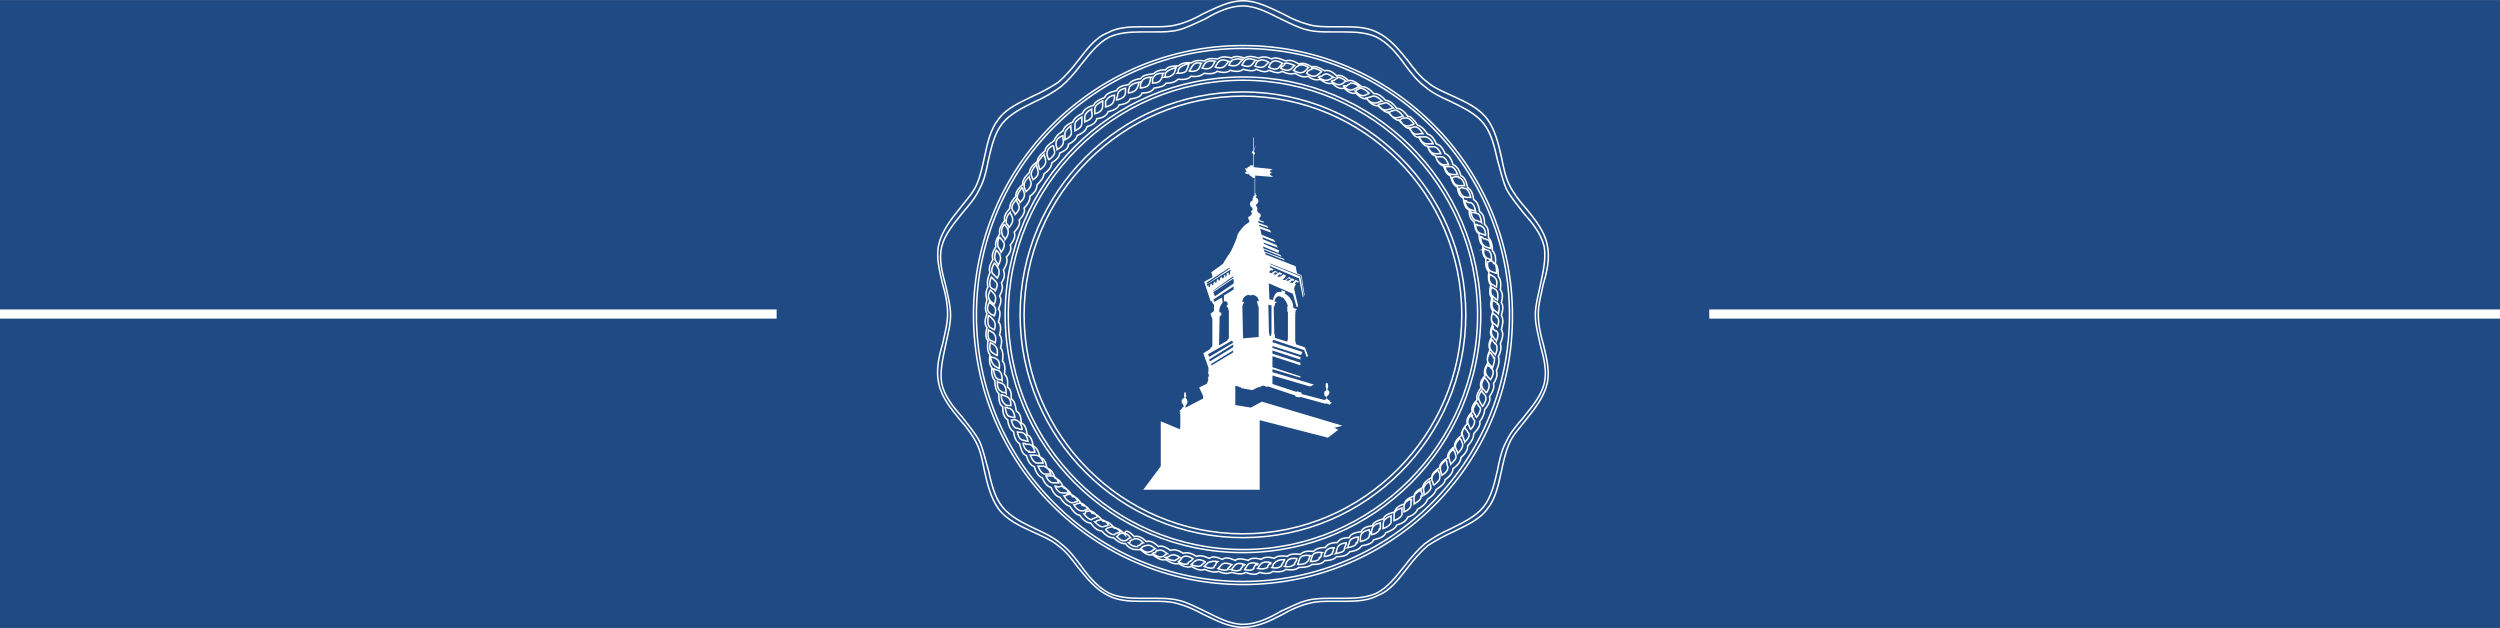 <?xml version="1.0" encoding="utf-8"?>
<!-- Generator: Adobe Illustrator 19.0.0, SVG Export Plug-In . SVG Version: 6.00 Build 0)  -->
<svg version="1.1" id="Layer_1" xmlns="http://www.w3.org/2000/svg" xmlns:xlink="http://www.w3.org/1999/xlink" x="0px" y="0px"
	 viewBox="-3400.5 -1655.1 16364.5 4111.2" style="enable-background:new -3400.5 -1655.1 16364.5 4111.2;" xml:space="preserve">
<rect x="-3400.5" y="-1655.1" width="16364.5" height="4111.2" fill="#808080" stroke="none"/>
<style type="text/css">
	.st0{fill:#1F4A83;}
	.st1{fill:none;stroke:#FFFFFF;stroke-width:60;stroke-miterlimit:10;}
	.st2{fill:none;stroke:#FFFFFF;stroke-width:10;stroke-miterlimit:10;}
	.st3{fill:#FFFFFF;}
</style>
<g>
	<g>
		<rect x="-3492.8" y="-1654.2" class="st0" width="16456.8" height="4109.1"/>
	</g>
	<g>
		<line class="st1" x1="7788" y1="400.5" x2="12964" y2="400.5"/>
		<line class="st1" x1="-3492.8" y1="400.5" x2="1683.2" y2="400.5"/>
	</g>
	<g>
		<g>
			<path class="st2" d="M4006.8,1936.5c-12.8-6.7-25.6-12.8-38.9-32.3c-19.5,0-45.1-6.7-78.4-38.9c-19.5,0-45.1-6.7-78.4-45.1
				c-19.5,0-45.1-12.8-72.3-51.7c-19.5,0-45.1-12.8-72.3-51.7c-19.5,0-38.9-19.5-64.5-57.9c-19.5-6.7-38.9-19.5-64.5-57.9
				c-19.5-6.7-38.9-19.5-57.9-64.5c-19.5-6.7-38.9-19.5-57.9-64.5c-19.5-6.7-38.9-25.6-51.7-72.3c-19.5-6.7-38.9-25.6-51.7-72.3
				c-19.5-6.7-32.3-25.6-45.1-78.4c-19.5-12.8-32.3-32.3-38.9-78.4c-19.5-12.8-32.3-32.3-38.9-78.4c-19.5-12.8-32.3-32.3-32.3-85.1
				c-19.5-12.8-25.6-32.3-25.6-85.1c-12.8-12.8-25.6-38.9-25.6-85.1c-12.8-12.8-25.6-38.9-19.5-85.1c-12.8-12.8-19.5-38.9-12.8-85.1
				c-12.8-12.8-19.5-38.9-12.8-91.8c-12.8-12.8-19.5-38.9-6.7-85.1c-12.8-19.5-19.5-38.9,0-91.8c-12.8-19.5-12.8-45.1,0-91.8
				c-6.7-19.5-12.8-45.1,6.7-85.1c-6.7-19.5-6.7-45.1,12.8-91.8c-6.7-19.5-6.7-45.1,19.5-85.1c-6.7-19.5-6.7-45.1,19.5-85.1
				c-6.7-19.5,0-45.1,25.6-85.1c-6.7-19.5,0-45.1,32.3-85.1c-6.7-19.5,0-45.1,32.3-78.4c0-19.5,6.7-45.1,38.9-78.4
				c0-19.5,6.7-45.1,45.1-78.4c0-19.5,6.7-45.1,45.1-78.4c0-19.5,12.8-45.1,51.7-72.3c0-19.5,12.8-38.9,51.7-72.3
				c0-19.5,19.5-38.9,57.9-64.5c6.7-19.5,19.5-38.9,57.9-64.5c6.7-19.5,19.5-38.9,64.5-57.9c6.7-19.5,25.6-38.9,64.5-57.9
				c6.7-19.5,25.6-38.9,72.3-51.7c6.7-19.5,25.6-32.3,72.3-51.7c6.7-19.5,25.6-32.3,78.4-45.1c6.7-19.5,32.3-32.3,78.4-38.9
				c12.8-19.5,32.3-32.3,78.4-38.9c12.8-19.5,32.3-25.6,85.1-32.3c12.8-12.8,32.3-25.6,78.4-25.6c12.8-19.5,38.9-25.6,85.1-25.6
				c12.8-12.8,38.9-25.6,85.1-19.5c12.8-12.8,38.9-19.5,85.1-12.8c12.8-12.8,38.9-19.5,85.1-12.8c19.5-12.8,38.9-19.5,91.8-6.7
				c19.5-12.8,38.9-12.8,85.1,0c19.5-12.8,45.1-12.8,91.8,0c19.5-6.7,45.1-12.8,85.1,6.7c19.5-12.8,45.1-6.7,91.8,12.8
				c19.5-6.7,45.1-6.7,85.1,19.5c19.5-6.7,45.1-6.7,85.1,19.5c19.5-6.7,45.1,0,85.1,25.6c19.5-6.7,45.1,0,78.4,32.3
				c19.5-6.7,45.1,0,78.4,32.3c19.5-6.7,45.1,6.7,85.1,38.9c19.5,0,45.1,6.7,78.4,45.1c19.5,0,45.1,6.7,78.4,45.1
				c19.5,0,45.1,12.8,72.3,51.7c19.5,0,45.1,12.8,72.3,51.7c19.5,0,38.9,19.5,64.5,57.9c19.5,6.7,38.9,19.5,64.5,57.9
				c19.5,6.7,38.9,19.5,57.9,64.5c19.5,6.7,38.9,19.5,57.9,64.5c19.5,6.7,38.9,25.6,51.7,72.3c19.5,6.7,38.9,25.6,51.7,72.3
				c19.5,6.7,32.3,25.6,45.1,78.4c19.5,12.8,32.3,32.3,38.9,78.4c19.5,12.8,32.3,32.3,38.9,78.4c19.5,12.8,32.3,32.3,32.3,85.1
				c19.5,12.8,25.6,32.3,25.6,85.1c12.8,12.8,25.6,38.9,25.6,85.1c12.8,12.8,25.6,38.9,19.5,85.1c12.8,12.8,19.5,38.9,19.5,85.1
				c12.8,12.8,19.5,38.9,12.8,85.1c12.8,19.5,19.5,38.9,6.7,85.1c12.8,19.5,12.8,38.9,0,85.1c12.8,19.5,12.8,45.1,0,91.8
				c12.8,19.5,12.8,45.1-6.7,91.8c6.7,19.5,6.7,45.1-12.8,85.1c6.7,19.5,6.7,45.1-12.8,91.8c6.7,19.5,6.7,45.1-19.5,85.1
				c6.7,19.5,0,45.1-25.6,85.1c6.7,19.5,0,45.1-32.3,85.1c0,19.5-6.7,45.1-32.3,78.4c6.7,19.5-6.7,45.1-38.9,78.4
				c0,19.5-6.7,45.1-38.9,78.4c0,19.5-6.7,45.1-45.1,78.4c0,19.5-12.8,45.1-51.7,72.3c0,19.5-12.8,45.1-51.7,72.3
				c0,19.5-19.5,38.9-57.9,64.5c-6.7,19.5-19.5,38.9-57.9,64.5c-6.7,19.5-19.5,38.9-64.5,64.5c-6.7,19.5-25.6,38.9-64.5,51.7
				c-6.7,19.5-25.6,38.9-72.3,51.7c-6.7,19.5-25.6,32.3-72.3,51.7c-6.7,19.5-25.6,32.3-78.4,45.1c-6.7,19.5-32.3,32.3-78.4,38.9
				c-12.8,19.5-32.3,32.3-78.4,38.9c-12.8,19.5-32.3,32.3-85.1,32.3c-12.8,12.8-32.3,25.6-78.4,25.6c-12.8,19.5-38.9,25.6-85.1,25.6
				c-12.8,12.8-38.9,19.5-85.1,19.5c-12.8,12.8-38.9,19.5-85.1,12.8c-12.8,12.8-38.9,19.5-85.1,12.8c-12.8,12.8-38.9,19.5-85.1,6.7
				c-19.5,12.8-38.9,19.5-91.8,0c-19.5,12.8-45.1,12.8-91.8,0c-19.5,6.7-45.1,12.8-85.1-6.7c-19.5,6.7-45.1,6.7-91.8-12.8
				c-19.5,6.7-45.1,6.7-85.1-19.5c-19.5,6.7-45.1,6.7-85.1-19.5c-19.5,6.7-45.1,0-85.1-25.6c-19.5,6.7-45.1,0-85.1-32.3
				c-19.5,6.7-45.1,0-78.4-32.3C4033,1942.6,4020.2,1942.6,4006.8,1936.5z M3986.2,1897.5c25.6,25.6,45.1,25.6,57.9,25.6l6.7-6.7
				l0,0c6.7,0,12.8-6.7,19.5-12.8c6.7,0,6.7-6.7,12.8-6.7c-38.9-38.9-57.9-25.6-85.1-12.8
				C4000.7,1891.4,3992.9,1897.5,3986.2,1897.5z M3908.9,1857.5c25.6,25.6,45.1,32.3,57.9,25.6l0,0l0,0c6.7,0,12.8-6.7,19.5-12.8
				c6.7,0,6.7-6.7,12.8-6.7c-25.6-32.3-45.1-32.3-64.5-25.6l0,0l0,0c-6.7,0-12.8,6.7-12.8,6.7
				C3921.7,1851.3,3915.6,1851.3,3908.9,1857.5z M3836.6,1812.4c25.6,25.6,38.9,32.3,57.9,32.3l6.7-6.7l0,0c6.7,0,12.8-6.7,19.5-6.7
				s6.7-6.7,12.8-6.7c-38.9-38.9-57.9-32.3-78.4-25.6C3843.3,1806.3,3836.6,1806.3,3836.6,1812.4z M4065.2,1936.5
				c32.3,25.6,45.1,25.6,64.5,19.5l0,0l0,0c6.7,0,12.8-6.7,19.5-12.8c6.7,0,6.7-6.7,12.8-6.7c-32.3-25.6-45.1-25.6-64.5-19.5l0,0
				l0,0c-6.7,0-12.8,6.7-19.5,6.7C4078,1929.8,4071.4,1929.8,4065.2,1936.5z M3765.9,1761.2c25.6,25.6,38.9,32.3,51.7,32.3l0,0l0,0
				c6.7,0,12.8-6.7,25.6-6.7c6.7,0,6.7-6.7,12.8-6.7c-32.3-45.1-57.9-32.3-78.4-25.6C3772.1,1761.2,3772.1,1761.2,3765.9,1761.2z
				 M4143.7,1968.7c32.3,19.5,45.1,25.6,64.5,19.5l0,0l0,0c6.7,0,12.8-6.7,19.5-12.8c6.7,0,6.7-6.7,12.8-6.7
				c-32.3-25.6-45.1-25.6-64.5-19.5l0,0l0,0c-6.7,0-12.8,6.7-12.8,12.8C4156.5,1962.1,4150.4,1962.1,4143.7,1968.7z M3693.6,1707.8
				c19.5,25.6,38.9,38.9,51.7,38.9l6.7-6.7l0,0c6.7,0,12.8-6.7,19.5-6.7c6.7,0,6.7-6.7,12.8-6.7c-32.3-45.1-51.7-38.9-78.4-32.3
				C3706.4,1707.8,3700.3,1707.8,3693.6,1707.8z M4227.7,1994.3c32.3,19.5,45.1,19.5,64.5,19.5l0,0l0,0c6.7-6.7,12.8-6.7,19.5-12.8
				c6.7-6.7,6.7-6.7,12.8-6.7c-45.1-32.3-64.5-12.8-85.1,0C4240.5,1987.6,4233.8,1994.3,4227.7,1994.3z M3629.1,1650
				c19.5,32.3,38.9,38.9,51.7,38.9l0,0l0,0c6.7,0,12.8,0,25.6-6.7c6.7,0,6.7,0,12.8-6.7c-32.3-45.1-51.7-38.9-72.3-32.3
				C3635.8,1650,3635.8,1650,3629.1,1650z M4312.8,2021.6c32.3,19.5,51.7,19.5,64.5,12.8v-6.7l0,0c6.7-6.7,12.8-6.7,19.5-12.8
				c6.7-6.7,6.7-6.7,12.8-12.8c-32.3-19.5-51.7-19.5-64.5-12.8l0,0l0,0c-6.7,6.7-12.8,6.7-12.8,12.8
				C4325.6,2014.9,4318.9,2014.9,4312.8,2021.6z M3986.2,1825.2c12.8,6.7,25.6,19.5,38.9,32.3c19.5-6.7,45.1,0,78.4,32.3
				c19.5-6.7,45.1,0,78.4,32.3c19.5-6.7,45.1,0,78.4,25.6c19.5-6.7,45.1-6.7,85.1,19.5c19.5-6.7,45.1-6.7,85.1,19.5
				c19.5-6.7,38.9-6.7,85.1,12.8c19.5-12.8,38.9-12.8,85.1,6.7c19.5-12.8,38.9-12.8,85.1,6.7c12.8-12.8,38.9-12.8,85.1,0
				c12.8-12.8,38.9-19.5,85.1-6.7c12.8-12.8,38.9-19.5,85.1-6.7c12.8-12.8,38.9-19.5,85.1-12.8c12.8-12.8,38.9-19.5,85.1-12.8
				c12.8-12.8,32.3-25.6,85.1-19.5c12.8-12.8,32.3-25.6,78.4-25.6c12.8-19.5,32.3-32.3,78.4-32.3c12.8-19.5,32.3-32.3,78.4-32.3
				c6.7-19.5,25.6-32.3,78.4-38.9c6.7-19.5,25.6-32.3,72.3-38.9c6.7-19.5,25.6-32.3,72.3-45.1c6.7-19.5,25.6-32.3,72.3-45.1
				c6.7-19.5,19.5-38.9,64.5-51.7c6.7-19.5,19.5-38.9,64.5-51.7c0-19.5,19.5-38.9,57.9-57.9c0-19.5,12.8-38.9,57.9-64.5
				c0-19.5,12.8-38.9,51.7-64.5c0-19.5,12.8-38.9,51.7-64.5c0-19.5,6.7-45.1,45.1-72.3c0-19.5,6.7-45.1,45.1-72.3
				c0-19.5,6.7-45.1,38.9-78.4c-6.7-19.5,0-45.1,32.3-78.4c-6.7-19.5,0-45.1,32.3-78.4c-6.7-19.5,0-45.1,25.6-78.4
				c-6.7-19.5-6.7-45.1,25.6-78.4c-6.7-19.5-6.7-45.1,19.5-85.1c-6.7-19.5-6.7-38.9,12.8-85.1c-6.7-19.5-12.8-38.9,12.8-85.1
				c-12.8-19.5-12.8-38.9,6.7-85.1c-12.8-12.8-12.8-38.9,0-85.1c-12.8-12.8-19.5-38.9-6.7-85.1c-12.8-12.8-19.5-38.9-6.7-85.1
				c-12.8-12.8-19.5-38.9-12.8-85.1c-12.8-12.8-25.6-38.9-19.5-85.1c-12.8-12.8-25.6-32.3-19.5-85.1c-12.8-12.8-25.6-32.3-25.6-78.4
				c-19.5-12.8-25.6-32.3-32.3-78.4c-19.5-12.8-32.3-32.3-32.3-78.4c-19.5-6.7-32.3-25.6-38.9-78.4c-19.5-6.7-32.3-25.6-38.9-72.3
				c-19.5-6.7-32.3-25.6-45.1-72.3c-19.5-6.7-32.3-25.6-45.1-64.5c-19.5-6.7-38.9-19.5-51.7-64.5c-19.5-6.7-38.9-19.5-51.7-64.5
				c-19.5,0-38.9-19.5-57.9-57.9c-19.5,0-38.9-12.8-57.9-57.9c-19.5,0-38.9-12.8-64.5-51.7c-19.5,0-45.1-12.8-72.3-51.7
				c-19.5,0-38.9-12.8-72.3-45.1c-19.5,0-45.1-6.7-72.3-45.1c-19.5,0-45.1-6.7-72.3-38.9c-19.5,6.7-45.1,0-78.4-32.3
				c-19.5,6.7-45.1,0-78.4-32.3c-19.5,6.7-45.1,0-78.4-25.6c-19.5,6.7-45.1,6.7-78.4-19.5c-19.5,6.7-45.1,6.7-85.1-19.5
				c-19.5,6.7-45.1,6.7-85.1-12.8c-19.5,12.8-38.9,12.8-85.1-6.7c-19.5,12.8-38.9,12.8-85.1-6.7c-12.8,12.8-38.9,12.8-85.1,0
				c-12.8,12.8-38.9,19.5-85.1,6.7c-12.8,12.8-38.9,19.5-85.1,6.7c-12.8,12.8-38.9,19.5-85.1,12.8c-12.8,12.8-38.9,25.6-85.1,19.5
				c-12.8,12.8-32.3,25.6-85.1,19.5c-12.8,12.8-32.3,25.6-78.4,25.6c-12.8,19.5-32.3,25.6-78.4,32.3c-12.8,19.5-32.3,32.3-78.4,32.3
				c-6.7,19.5-25.6,32.3-78.4,38.9c-6.7,19.5-25.6,32.3-72.3,38.9c-6.7,19.5-25.6,32.3-72.3,45.1c-6.7,19.5-25.6,38.9-72.3,45.1
				c-6.7,19.5-19.5,38.9-64.5,51.7c-6.7,19.5-19.5,38.9-64.5,57.9c-6.7,19.5-19.5,38.9-57.9,57.9c0,19.5-12.8,38.9-57.9,57.9
				c0,19.5-12.8,38.9-51.7,64.5c0,19.5-12.8,45.1-51.7,72.3c0,19.5-12.8,38.9-45.1,72.3c0,19.5-6.7,45.1-45.1,72.3
				c0,19.5-6.7,45.1-38.9,78.4c6.7,19.5,0,45.1-32.3,78.4c6.7,19.5,0,45.1-32.3,78.4c6.7,19.5,6.7,45.1-25.6,85.1
				c6.7,19.5,6.7,45.1-25.6,78.4c6.7,19.5,6.7,45.1-19.5,85.1c6.7,19.5,12.8,45.1-12.8,85.1c6.7,19.5,12.8,38.9-12.8,85.1
				c12.8,19.5,12.8,38.9-6.7,85.1c12.8,12.8,12.8,38.9,0,85.1c12.8,12.8,19.5,38.9,6.7,85.1c12.8,12.8,19.5,38.9,6.7,85.1
				c12.8,12.8,19.5,38.9,12.8,85.1c12.8,12.8,19.5,38.9,12.8,85.1c12.8,12.8,25.6,32.3,19.5,85.1c19.5,12.8,25.6,32.3,25.6,78.4
				c19.5,12.8,25.6,32.3,32.3,78.4c19.5,12.8,32.3,32.3,32.3,78.4c19.5,6.7,32.3,25.6,38.9,78.4c19.5,6.7,32.3,25.6,38.9,72.3
				c19.5,6.7,32.3,25.6,45.1,72.3c19.5,6.7,38.9,25.6,45.1,72.3c19.5,6.7,38.9,19.5,51.7,64.5c19.5,6.7,38.9,19.5,57.9,64.5
				c19.5,6.7,38.9,19.5,57.9,57.9c19.5,0,38.9,12.8,64.5,57.9c19.5,0,38.9,12.8,64.5,51.7c19.5,0,38.9,12.8,72.3,51.7
				c19.5,0,45.1,6.7,72.3,45.1c19.5,0,38.9,6.7,72.3,45.1C3960.7,1819.1,3973.4,1819.1,3986.2,1825.2z M3563.4,1591
				c19.5,32.3,32.3,38.9,51.7,45.1l0,0l0,0c6.7,0,12.8,0,25.6-6.7c6.7,0,12.8,0,12.8-6.7c-25.6-45.1-51.7-45.1-72.3-38.9
				C3576.2,1591,3570.1,1591,3563.4,1591z M4488,2021.6c-45.1-25.6-64.5-6.7-78.4,6.7c-6.7,6.7-6.7,6.7-12.8,12.8
				c32.3,12.8,51.7,12.8,64.5,6.7l0,0l0,0c6.7-6.7,12.8-12.8,19.5-19.5C4488,2027.7,4488,2027.7,4488,2021.6L4488,2021.6z
				 M3505.6,1526.5c12.8,32.3,32.3,45.1,45.1,45.1h6.7l0,0c6.7,0,12.8,0,25.6,0c6.7,0,6.7,0,12.8,0c-25.6-51.7-45.1-45.1-72.3-38.9
				C3511.7,1526.5,3511.7,1526.5,3505.6,1526.5z M4507.5,2027.7c-6.7,6.7-6.7,6.7-12.8,12.8c-6.7,6.7-6.7,6.7-12.8,12.8
				c32.3,12.8,51.7,12.8,64.5,6.7v-6.7l0,0c6.7-6.7,12.8-12.8,12.8-19.5c0-6.7,6.7-6.7,12.8-12.8
				C4540.9,2014.9,4526.4,2021.6,4507.5,2027.7L4507.5,2027.7L4507.5,2027.7z M3446.1,1460.3c12.8,32.3,32.3,45.1,45.1,45.1l0,0l0,0
				c6.7,0,12.8,0,25.6,0c6.7,0,6.7,0,12.8,0c-19.5-51.7-45.1-45.1-64.5-45.1C3460,1460.3,3452.7,1460.3,3446.1,1460.3z
				 M4663.3,2041.1c-51.7-19.5-64.5-6.7-78.4,12.8c-6.7,6.7-6.7,6.7-12.8,12.8c32.3,12.8,51.7,12.8,64.5,6.7v-6.7l0,0
				c6.7-6.7,12.8-12.8,19.5-19.5C4657.2,2047.2,4663.3,2041.1,4663.3,2041.1z M3394.3,1396.3c12.8,32.3,25.6,45.1,38.9,51.7h6.7l0,0
				c6.7,0,12.8,0,25.6,0c6.7,0,6.7,0,12.8,0c-12.8-38.9-32.3-45.1-45.1-51.7l0,0l0,0c-6.7,0-12.8,0-19.5,0
				C3401,1396.3,3401,1396.3,3394.3,1396.3z M4748.4,2041.1c-51.7-19.5-64.5,0-78.4,19.5c-6.7,6.7-6.7,12.8-12.8,12.8
				c32.3,12.8,51.7,6.7,64.5,0v-6.7l0,0c6.7-6.7,12.8-12.8,12.8-19.5C4742.3,2047.2,4748.4,2041.1,4748.4,2041.1z M3343.1,1324
				c12.8,32.3,25.6,45.1,38.9,51.7h6.7l0,0c6.7,0,12.8,0,25.6,0c6.7,0,6.7,0,12.8,0c-12.8-51.7-38.9-51.7-64.5-51.7
				C3355.9,1324,3349.3,1324,3343.1,1324z M4833.5,2034.4c-51.7-12.8-64.5,0-78.4,25.6c-6.7,6.7-6.7,12.8-12.8,12.8
				c38.9,6.7,51.7,6.7,64.5-6.7v-6.7l0,0c6.7-6.7,6.7-12.8,12.8-19.5C4827.4,2047.2,4833.5,2041.1,4833.5,2034.4z M3296.4,1246.6
				c6.7,32.3,19.5,45.1,32.3,51.7h6.7v6.7c6.7,0,12.8,0,25.6,0c6.7,0,6.7,0,12.8,0c-6.7-38.9-25.6-51.7-38.9-51.7l0,0l0,0
				c-6.7,0-12.8,0-19.5,0C3309.2,1246.6,3303.1,1246.6,3296.4,1246.6z M4917.5,2027.7c-51.7-12.8-64.5,6.7-78.4,25.6
				c0,6.7-6.7,12.8-6.7,12.8c32.3,6.7,51.7,0,64.5-6.7v-6.7l0,0c6.7-6.7,6.7-12.8,12.8-19.5
				C4917.5,2041.1,4917.5,2034.4,4917.5,2027.7z M3258,1167.6c6.7,38.9,19.5,51.7,32.3,57.9l0,0l0,0c6.7,0,12.8,0,25.6,6.7
				c6.7,0,12.8,0,12.8,0c-12.8-51.7-32.3-57.9-57.9-57.9C3264.1,1174.3,3258,1174.3,3258,1167.6z M4938.1,2034.4
				c-6.7,6.7-6.7,12.8-6.7,12.8c0,6.7-6.7,12.8-6.7,12.8c32.3,6.7,51.7,0,64.5-12.8v-6.7l0,0c6.7-6.7,6.7-12.8,12.8-19.5
				c0-6.7,6.7-6.7,6.7-12.8C4963.7,2007.1,4950.9,2021.6,4938.1,2034.4L4938.1,2034.4L4938.1,2034.4z M3219.1,1090.3
				c6.7,38.9,19.5,51.7,32.3,57.9h6.7l0,0c6.7,0,12.8,6.7,19.5,6.7c6.7,0,6.7,0,12.8,0c-6.7-51.7-32.3-57.9-51.7-64.5
				C3225.8,1097,3219.1,1097,3219.1,1090.3z M5087.7,2001c-51.7-6.7-64.5,12.8-72.3,38.9c0,6.7-6.7,12.8-6.7,12.8
				c38.9,6.7,51.7-6.7,64.5-12.8v-6.7l0,0c6.7-6.7,6.7-12.8,12.8-19.5C5087.7,2007.1,5087.7,2007.1,5087.7,2001z M3179,1011.9
				c6.7,38.9,12.8,51.7,25.6,57.9l0,0l0,0c6.7,0,12.8,6.7,25.6,6.7c6.7,0,12.8,0,12.8,0c-6.7-38.9-19.5-51.7-32.3-57.9l0,0
				c-6.7,0-12.8,0-19.5-6.7C3193.5,1011.9,3185.7,1011.9,3179,1011.9z M5107.2,2001c0,6.7-6.7,12.8-6.7,19.5
				c0,6.7-6.7,12.8-6.7,19.5c38.9,0,51.7-6.7,64.5-19.5l0,0l0,0c6.7-6.7,6.7-12.8,12.8-25.6c0-6.7,0-6.7,6.7-12.8
				C5132.8,1974.9,5113.3,1987.6,5107.2,2001L5107.2,2001L5107.2,2001z M3179,992.4L3179,992.4c6.7,6.7,12.8,6.7,25.6,6.7
				c6.7,0,6.7,0,12.8,0c0-51.7-25.6-57.9-45.1-64.5c-6.7,0-12.8-6.7-19.5-6.7C3153.4,966.8,3166.2,979.6,3179,992.4L3179,992.4z
				 M5190.7,1981.5c0,6.7-6.7,12.8-6.7,19.5c0,6.7-6.7,12.8-6.7,19.5c32.3,0,51.7-6.7,57.9-19.5v-6.7h6.7c6.7-6.7,6.7-12.8,6.7-19.5
				c0-6.7,0-6.7,6.7-12.8C5211.3,1955.9,5197.3,1968.7,5190.7,1981.5L5190.7,1981.5L5190.7,1981.5z M3153.4,907.3
				c6.7,6.7,12.8,6.7,19.5,6.7c6.7,0,6.7,0,12.8,6.7c0-57.9-19.5-64.5-45.1-72.3c-6.7,0-12.8-6.7-12.8-6.7
				C3127.3,881.7,3134,894.5,3153.4,907.3L3153.4,907.3L3153.4,907.3z M5334.2,1929.8c-51.7,0-57.9,25.6-64.5,45.1
				c0,6.7,0,12.8-6.7,12.8c32.3,0,51.7-12.8,57.9-19.5v-6.7l0,0c6.7-6.7,6.7-12.8,6.7-25.6
				C5334.2,1936.5,5334.2,1929.8,5334.2,1929.8z M3127.3,823.3c6.7,6.7,12.8,6.7,19.5,6.7c6.7,0,6.7,0,12.8,6.7
				c0-38.9-6.7-51.7-19.5-64.5l0,0l0,0c-6.7,0-12.8-6.7-19.5-6.7c-6.7,0-12.8-6.7-19.5-6.7C3108.4,796.6,3114.5,817.2,3127.3,823.3
				L3127.3,823.3L3127.3,823.3z M5412.6,1897.5c-51.7,6.7-57.9,25.6-64.5,51.7c0,6.7,0,12.8-6.7,19.5c38.9-6.7,51.7-12.8,57.9-25.6
				v-6.7l0,0c0-6.7,6.7-12.8,6.7-19.5C5412.6,1904.2,5412.6,1897.5,5412.6,1897.5z M3108.4,738.2c6.7,6.7,12.8,6.7,19.5,12.8
				c6.7,0,6.7,6.7,12.8,6.7c6.7-51.7-12.8-64.5-38.9-72.3c-6.7,0-12.8-6.7-19.5-6.7C3088.9,712.6,3095,725.4,3108.4,738.2
				L3108.4,738.2L3108.4,738.2z M5432.1,1891.4c0,6.7,0,12.8-6.7,19.5c0,6.7,0,12.8-6.7,19.5c32.3-6.7,51.7-12.8,57.9-25.6v-6.7h6.7
				c0-6.7,6.7-12.8,6.7-25.6c0-6.7,0-12.8,0-12.8C5451,1864.1,5438.2,1876.9,5432.1,1891.4L5432.1,1891.4L5432.1,1891.4z M3095,653
				c6.7,6.7,12.8,6.7,19.5,12.8c6.7,0,6.7,6.7,12.8,6.7c6.7-51.7-12.8-64.5-32.3-78.4c-6.7,0-12.8-6.7-12.8-6.7
				C3076.1,620.8,3076.1,640.3,3095,653L3095,653L3095,653z M5562.3,1812.4c-51.7,12.8-57.9,32.3-57.9,57.9c0,6.7,0,12.8,0,19.5
				c32.3-6.7,51.7-19.5,57.9-32.3l0,0l0,0c0-6.7,0-12.8,6.7-25.6C5562.3,1825.2,5562.3,1819.1,5562.3,1812.4z M3101.7,582.4
				c6.7,0,6.7,6.7,12.8,6.7c6.7-38.9,0-51.7-12.8-64.5l0,0l0,0c-6.7-6.7-12.8-6.7-19.5-12.8c-6.7,0-12.8-6.7-12.8-6.7
				c-6.7,38.9,0,51.7,6.7,64.5l0,0l0,0C3088.9,575.7,3095,575.7,3101.7,582.4L3101.7,582.4z M5634.6,1767.3
				c-51.7,12.8-51.7,32.3-57.9,57.9c0,6.7,0,12.8,0,19.5c32.3-6.7,45.1-19.5,51.7-32.3v-6.7h6.7c0-6.7,0-12.8,0-19.5
				C5635.2,1779.6,5634.6,1774,5634.6,1767.3z M3076.1,484.5c6.7,6.7,12.8,6.7,19.5,12.8c6.7,0,6.7,6.7,12.8,6.7
				c12.8-38.9,0-57.9-12.8-72.3l0,0l0,0c-6.7-6.7-6.7-6.7-12.8-12.8c-6.7-6.7-12.8-6.7-12.8-12.8
				C3063.3,445.5,3063.3,465,3076.1,484.5L3076.1,484.5L3076.1,484.5z M5705.3,1721.2c-51.7,19.5-51.7,38.9-51.7,64.5
				c0,6.7,0,12.8,0,19.5c32.3-12.8,45.1-25.6,51.7-38.9v-6.7l0,0c0-6.7,0-12.8,0-25.6C5705.3,1727.3,5705.3,1727.3,5705.3,1721.2z
				 M3076.1,392.7c6.7,6.7,12.8,12.8,19.5,12.8c6.7,0,6.7,6.7,12.8,6.7c19.5-51.7,0-64.5-19.5-78.4c-6.7-6.7-12.8-6.7-12.8-12.8
				C3056.6,360.4,3063.3,379.9,3076.1,392.7L3076.1,392.7L3076.1,392.7z M5724.7,1714.5c0,6.7,0,12.8,0,19.5c0,6.7,0,12.8,0,19.5
				c32.3-12.8,45.1-25.6,51.7-38.9v-6.7l0,0c0-6.7,0-12.8,0-25.6c0-6.7,0-12.8,0-12.8C5737.5,1682.2,5724.7,1695,5724.7,1714.5
				L5724.7,1714.5L5724.7,1714.5z M3076.1,308.7c6.7,6.7,12.8,12.8,19.5,19.5c6.7,0,6.7,6.7,12.8,6.7c19.5-51.7,0-64.5-12.8-78.4
				c-6.7-6.7-6.7-6.7-12.8-12.8C3063.3,276.4,3069.4,289.8,3076.1,308.7L3076.1,308.7L3076.1,308.7z M5835.4,1611.6
				c-51.7,19.5-45.1,45.1-45.1,64.5c0,6.7,0,12.8,0,19.5c32.3-12.8,45.1-32.3,45.1-45.1l0,0l0,0c0-6.7,0-19.5,0-25.6
				C5842.1,1624.4,5842.1,1617.7,5835.4,1611.6z M3082.2,223.6c6.7,6.7,12.8,12.8,19.5,12.8c6.7,0,6.7,6.7,12.8,12.8
				c19.5-38.9,12.8-51.7,0-64.5l0,0l0,0c-6.7-6.7-6.7-6.7-12.8-12.8c-6.7-6.7-6.7-6.7-12.8-12.8
				C3076.1,185.2,3076.1,204.7,3082.2,223.6L3082.2,223.6L3082.2,223.6z M5901.1,1552.1c-51.7,25.6-45.1,45.1-45.1,72.3
				c0,6.7,0,12.8,0,19.5c32.3-19.5,45.1-32.3,45.1-45.1v-6.7h6.7c0-6.7,0-12.8,0-19.5C5901.1,1564.8,5901.1,1558.7,5901.1,1552.1z
				 M3095,133.4c6.7,6.7,12.8,12.8,19.5,19.5c6.7,6.7,6.7,6.7,12.8,12.8c25.6-45.1,6.7-64.5-6.7-85.1c-6.7-6.7-6.7-6.7-12.8-12.8
				C3088.9,100.1,3088.9,119.5,3095,133.4L3095,133.4L3095,133.4z M5959.5,1494.2c-45.1,25.6-45.1,51.7-38.9,72.3
				c0,6.7,0,12.8,0,19.5c32.3-19.5,38.9-32.3,45.1-45.1v-6.7l0,0c0-6.7,0-12.8-6.7-25.6C5959.5,1500.3,5959.5,1494.2,5959.5,1494.2z
				 M3114.5,48.3c6.7,6.7,6.7,12.8,12.8,19.5c0,0,6.7,6.7,6.7,12.8c25.6-45.1,12.8-64.5,0-85.1c-6.7-6.7-6.7-6.7-12.8-12.8
				C3108.4,16.1,3108.4,28.9,3114.5,48.3L3114.5,48.3L3114.5,48.3z M5972.3,1480.8c0,6.7,0,12.8,6.7,19.5c0,6.7,0,12.8,6.7,19.5
				c25.6-19.5,38.9-32.3,38.9-51.7v-6.7l0,0c0-6.7,0-12.8-6.7-25.6c0-6.7,0-6.7-6.7-12.8C5979,1447.5,5972.3,1460.3,5972.3,1480.8
				L5972.3,1480.8L5972.3,1480.8z M3134-36.8c6.7,6.7,6.7,12.8,12.8,19.5c0,6.7,6.7,6.7,6.7,12.8c32.3-45.1,19.5-64.5,0-85.1
				c-6.7-6.7-6.7-12.8-12.8-12.8C3127.3-75.2,3127.3-56.3,3134-36.8L3134-36.8L3134-36.8z M6064.1,1357.3
				c-45.1,32.3-38.9,51.7-32.3,78.4c0,6.7,6.7,12.8,6.7,19.5c32.3-19.5,38.9-38.9,38.9-51.7l0,0l0,0c0-6.7-6.7-12.8-6.7-25.6
				C6070.2,1364,6070.2,1364,6064.1,1357.3z M3159.6-120.2c0,6.7,6.7,12.8,12.8,19.5c0,6.7,6.7,6.7,6.7,12.8
				c32.3-45.1,19.5-64.5,6.7-85.1c-6.7-6.7-6.7-12.8-12.8-12.8C3153.4-160.3,3153.4-141.4,3159.6-120.2L3159.6-120.2L3159.6-120.2z
				 M6115.3,1285c-45.1,32.3-32.3,51.7-25.6,78.4c0,6.7,6.7,12.8,6.7,19.5c25.6-25.6,38.9-38.9,32.3-57.9l0,0l0,0
				c0-6.7-6.7-12.8-6.7-25.6C6115.3,1297.8,6115.3,1291.7,6115.3,1285z M3185.7-199.2c0,6.7,6.7,12.8,12.8,19.5
				c0,6.7,6.7,6.7,6.7,12.8c32.3-38.9,25.6-57.9,12.8-85.1c-6.7-6.7-6.7-12.8-6.7-12.8C3185.7-237.6,3185.7-218.7,3185.7-199.2
				L3185.7-199.2L3185.7-199.2z M6155.3,1214.4c-38.9,38.9-32.3,57.9-19.5,78.4c0,6.7,6.7,12.8,6.7,19.5
				c25.6-25.6,32.3-45.1,32.3-57.9l0,0l0,0c0-6.7-6.7-12.8-6.7-19.5C6162,1220.5,6162,1220.5,6155.3,1214.4z M3225.8-284.3
				c0,6.7,6.7,12.8,12.8,19.5c0,6.7,6.7,6.7,6.7,12.8c38.9-38.9,25.6-57.9,12.8-78.4c0-6.7-6.7-12.8-6.7-19.5
				C3225.8-316.6,3219.1-303.8,3225.8-284.3L3225.8-284.3L3225.8-284.3z M6174.8,1199.9c0,6.7,6.7,12.8,6.7,19.5
				c0,6.7,6.7,12.8,6.7,19.5c25.6-25.6,32.3-45.1,25.6-57.9l-6.7-6.7l0,0c0-6.7-6.7-12.8-12.8-19.5c0-6.7-6.7-6.7-6.7-12.8
				C6168.1,1167.6,6168.1,1180.4,6174.8,1199.9L6174.8,1199.9L6174.8,1199.9z M3258-361.7c0,6.7,6.7,12.8,12.8,19.5
				c0,6.7,6.7,6.7,6.7,12.8c25.6-25.6,32.3-45.1,25.6-64.5l0,0l0,0c0-6.7-6.7-12.8-6.7-19.5s-6.7-12.8-6.7-12.8
				C3264.1-393.9,3258-381.1,3258-361.7L3258-361.7L3258-361.7z M6232.6,1056.9c-38.9,38.9-25.6,57.9-12.8,85.1
				c0,6.7,6.7,12.8,6.7,12.8c25.6-25.6,25.6-45.1,25.6-57.9l-6.7-6.7l0,0c0-6.7-6.7-12.8-12.8-19.5
				C6239.3,1069.7,6239.3,1063.1,6232.6,1056.9z M3303.1-434c0,6.7,6.7,12.8,6.7,19.5c0,6.7,6.7,6.7,6.7,12.8
				c32.3-25.6,32.3-45.1,32.3-57.9l0,0l0,0c0-6.7-6.7-12.8-6.7-19.5c0-6.7-6.7-12.8-6.7-19.5c-25.6,25.6-32.3,38.9-32.3,57.9V-434
				L3303.1-434z M6264.9,979.6c-32.3,45.1-25.6,57.9-6.7,85.1c0,6.7,6.7,12.8,6.7,12.8c19.5-25.6,25.6-45.1,25.6-57.9l0,0l0,0
				c0-6.7-6.7-12.8-12.8-19.5C6271.6,985.7,6271.6,985.7,6264.9,979.6z M3349.3-511.3c0,6.7,6.7,12.8,6.7,19.5
				c0,6.7,6.7,6.7,6.7,12.8c45.1-32.3,32.3-51.7,25.6-78.4c0-6.7-6.7-12.8-6.7-19.5C3355.9-544.7,3349.3-530.8,3349.3-511.3
				L3349.3-511.3L3349.3-511.3z M6298.3,900.6c-32.3,45.1-19.5,57.9-6.7,85.1c6.7,6.7,6.7,12.8,12.8,19.5
				c19.5-32.3,25.6-45.1,19.5-64.5l0,0l0,0c0-6.7-6.7-12.8-12.8-19.5C6298.3,907.3,6298.3,907.3,6298.3,900.6z M3394.3-583.6
				c0,6.7,6.7,12.8,6.7,25.6c0,6.7,6.7,12.8,6.7,12.8c45.1-32.3,38.9-51.7,32.3-78.4c0-6.7-6.7-12.8-6.7-19.5
				C3407.1-615.9,3394.3-602.6,3394.3-583.6L3394.3-583.6L3394.3-583.6z M6317.8,817.2c-32.3,45.1-19.5,64.5,0,85.1
				c6.7,6.7,6.7,12.8,12.8,12.8c19.5-32.3,19.5-51.7,12.8-64.5l0,0l0,0c-6.7-6.7-6.7-12.8-12.8-19.5
				C6324.4,823.3,6324.4,823.3,6317.8,817.2z M3452.7-648.2c0,6.7,0,12.8,6.7,25.6c0,6.7,0,6.7,6.7,12.8
				c45.1-32.3,38.9-51.7,32.3-72.3c0-6.7,0-12.8-6.7-19.5C3460-687.7,3452.7-667.1,3452.7-648.2L3452.7-648.2L3452.7-648.2z
				 M6337.2,732c-25.6,45.1-12.8,64.5,6.7,85.1c6.7,6.7,6.7,6.7,12.8,12.8c19.5-32.3,19.5-51.7,12.8-64.5l0,0l0,0
				c-6.7-6.7-12.8-12.8-12.8-19.5C6343.9,744.8,6343.9,738.2,6337.2,732z M3511.7-713.8c0,6.7,0,12.8,6.7,25.6c0,6.7,0,6.7,0,12.8
				c45.1-25.6,45.1-45.1,38.9-72.3c0-6.7,0-12.8,0-19.5C3518.4-752.2,3511.7-733.3,3511.7-713.8L3511.7-713.8L3511.7-713.8z
				 M6350,653c-25.6,51.7-12.8,64.5,6.7,85.1c6.7,6.7,6.7,6.7,12.8,12.8c12.8-32.3,12.8-51.7,12.8-64.5h-6.7v-6.7
				c-6.7-6.7-12.8-12.8-12.8-19.5C6362.8,659.7,6356.7,653,6350,653z M3570.1-778.4c0,6.7,0,12.8,0,25.6c0,6.7,0,6.7,0,12.8
				c51.7-25.6,45.1-45.1,38.9-72.3c0-6.7,0-12.8,0-19.5C3582.9-811.7,3570.1-797.3,3570.1-778.4L3570.1-778.4L3570.1-778.4z
				 M6362.8,569.6c-25.6,51.7-6.7,64.5,12.8,85.1c6.7,6.7,6.7,6.7,12.8,12.8c12.8-32.3,12.8-51.7,6.7-64.5l0,0l0,0
				c-6.7-6.7-12.8-12.8-19.5-19.5C6369.5,569.6,6369.5,569.6,6362.8,569.6z M3635.8-837.3c0,6.7,0,12.8,0,25.6c0,6.7,0,6.7,0,12.8
				c38.9-19.5,45.1-32.3,45.1-51.7l0,0l0,0c0-6.7,0-12.8,0-19.5s0-12.8,0-19.5C3648.6-869.6,3635.8-856.8,3635.8-837.3L3635.8-837.3
				L3635.8-837.3z M6369.5,477.8c-19.5,51.7,0,64.5,12.8,85.1c6.7,6.7,12.8,6.7,12.8,12.8c12.8-32.3,12.8-51.7,0-64.5h-6.7l0,0
				c-6.7-6.7-12.8-12.8-19.5-12.8C6376.2,484.5,6376.2,484.5,6369.5,477.8z M3700.3-895.7c0,6.7,0,12.8,0,25.6c0,6.7,0,6.7,0,12.8
				c51.7-19.5,51.7-38.9,45.1-64.5c0-6.7,0-12.8,0-19.5C3719.2-928,3706.4-914.7,3700.3-895.7L3700.3-895.7L3700.3-895.7z
				 M6369.5,392.7c-19.5,51.7,0,64.5,19.5,78.4c6.7,6.7,6.7,6.7,12.8,12.8c12.8-32.3,6.7-51.7,0-64.5h-6.7v-6.7
				c-6.7-6.7-12.8-6.7-19.5-12.8C6382.3,400.5,6376.2,400.5,6369.5,392.7z M3765.9-948.6c0,6.7,0,12.8,0,25.6c0,6.7,0,6.7,0,12.8
				c51.7-12.8,51.7-38.9,51.7-64.5c0-6.7,0-12.8,0-19.5C3791.5-980.9,3772.1-967.5,3765.9-948.6L3765.9-948.6L3765.9-948.6z
				 M6369.5,308.7c-12.8,51.7,6.7,64.5,25.6,78.4c6.7,0,6.7,6.7,12.8,12.8c6.7-32.3,6.7-51.7,0-64.5h-6.7v-6.7
				c-6.7-6.7-12.8-6.7-19.5-12.8C6376.2,315.4,6369.5,315.4,6369.5,308.7z M3836.6-993.6c0,6.7,0,12.8,0,25.6c0,6.7,0,6.7,0,12.8
				c51.7-12.8,51.7-32.3,57.9-57.9c0-6.7,0-12.8,0-19.5c-32.3,6.7-45.1,19.5-51.7,32.3L3836.6-993.6L3836.6-993.6z M6376.2,289.8
				c6.7,6.7,12.8,6.7,12.8,12.8c6.7,0,12.8,6.7,12.8,6.7c6.7-38.9,0-51.7-6.7-64.5l0,0l0,0c-6.7-6.7-19.5-12.8-32.3-19.5
				C6350,262.5,6362.8,283.1,6376.2,289.8L6376.2,289.8L6376.2,289.8z M3915.6-1038.7c0,6.7,0,12.8-6.7,25.6c0,6.7,0,6.7,0,12.8
				c51.7-12.8,57.9-32.3,57.9-57.9c0-6.7,0-12.8,0-19.5C3935.1-1071,3921.7-1058.2,3915.6-1038.7L3915.6-1038.7L3915.6-1038.7z
				 M6362.8,204.7c12.8,6.7,19.5,12.8,32.3,19.5c6.7-38.9,0-51.7-12.8-64.5l0,0l0,0c-6.7-6.7-12.8-6.7-19.5-12.8
				c-6.7,0-6.7-6.7-12.8-6.7C6343.9,178.5,6350,191.3,6362.8,204.7L6362.8,204.7L6362.8,204.7z M3992.9-1084.9
				c0,6.7-6.7,12.8-6.7,25.6c0,6.7,0,12.8,0,12.8c51.7-6.7,57.9-32.3,64.5-51.7c0-6.7,0-12.8,6.7-19.5
				C4020.2-1111,4000.7-1098.2,3992.9-1084.9L3992.9-1084.9L3992.9-1084.9z M6337.2,55c-6.7,51.7,12.8,64.5,38.9,72.3
				c6.7,0,12.8,6.7,19.5,6.7c0-32.3,0-51.7-12.8-64.5h-6.7v-6.7c-6.7-6.7-12.8-6.7-19.5-12.8C6343.9,61.1,6337.2,61.1,6337.2,55z
				 M4071.4-1117.1c-6.7,6.7-6.7,12.8-6.7,25.6c0,6.7,0,6.7,0,12.8c57.9-6.7,57.9-25.6,64.5-51.7c0-6.7,0-12.8,6.7-19.5
				C4097.5-1149.4,4078-1136.6,4071.4-1117.1L4071.4-1117.1L4071.4-1117.1z M6311.6-30.1c-6.7,57.9,19.5,64.5,38.9,72.3
				c6.7,0,12.8,6.7,12.8,6.7c0-38.9-6.7-51.7-19.5-64.5h-6.7l0,0c-6.7-6.7-12.8-6.7-19.5-6.7C6324.4-24,6317.8-24,6311.6-30.1z
				 M4150.4-1149.4c-6.7,6.7-6.7,12.8-6.7,25.6c0,6.7,0,6.7,0,12.8c51.7,0,57.9-25.6,64.5-45.1c0-6.7,0-12.8,6.7-19.5
				C4175.9-1175.6,4163.2-1168.9,4150.4-1149.4L4150.4-1149.4L4150.4-1149.4z M6292.2-107.4c0,51.7,19.5,64.5,45.1,72.3
				c6.7,0,12.8,6.7,19.5,6.7c0-32.3-6.7-51.7-19.5-57.9h-6.7l0,0c-6.7-6.7-12.8-6.7-19.5-6.7
				C6298.3-107.4,6292.2-107.4,6292.2-107.4z M4233.8-1181.7c-6.7,6.7-6.7,12.8-6.7,19.5s0,6.7-6.7,12.8c38.9,0,51.7-12.8,64.5-25.6
				l0,0l0,0c0-6.7,6.7-12.8,6.7-19.5s6.7-12.8,6.7-19.5C4260-1201.2,4246.6-1194.5,4233.8-1181.7L4233.8-1181.7L4233.8-1181.7z
				 M6258.8-186.4c0,51.7,25.6,57.9,45.1,64.5c6.7,0,12.8,6.7,19.5,6.7c0-38.9-12.8-51.7-25.6-57.9l0,0l0,0
				c-6.7-6.7-12.8-6.7-25.6-6.7C6271.6-186.4,6264.9-186.4,6258.8-186.4z M4318.9-1207.8c-6.7,6.7-6.7,12.8-6.7,19.5s0,6.7-6.7,12.8
				c38.9,0,57.9-6.7,64.5-25.6l0,0l0,0c0-6.7,6.7-12.8,6.7-19.5s6.7-12.8,6.7-19.5C4345.1-1228.4,4331.7-1221.7,4318.9-1207.8
				L4318.9-1207.8L4318.9-1207.8z M6226.5-269.9c6.7,38.9,19.5,51.7,32.3,57.9l0,0l0,0c6.7,0,12.8,0,19.5,6.7c6.7,0,12.8,0,19.5,6.7
				c-6.7-38.9-12.8-51.7-25.6-57.9l0,0l0,0c-6.7,0-12.8-6.7-25.6-6.7S6232.6-263.8,6226.5-269.9z M4404-1221.7
				c-6.7,6.7-6.7,12.8-12.8,19.5c0,6.7-6.7,6.7-6.7,12.8c51.7,6.7,64.5-12.8,72.3-38.9c0-6.7,6.7-12.8,6.7-12.8
				C4430.2-1247.3,4416.8-1241.2,4404-1221.7L4404-1221.7L4404-1221.7z M6187.6-342.2c6.7,51.7,32.3,57.9,51.7,64.5
				c6.7,0,12.8,0,19.5,6.7c-6.7-38.9-19.5-51.7-32.3-57.9h-6.7l0,0c-6.7,0-12.8,0-19.5-6.7C6200.4-342.2,6194.3-342.2,6187.6-342.2z
				 M4488-1241.2c-6.7,6.7-6.7,12.8-12.8,19.5c0,6.7-6.7,6.7-6.7,12.8c51.7,12.8,64.5-6.7,78.4-32.3c0-6.7,6.7-12.8,6.7-12.8
				C4520.3-1260.7,4500.8-1254,4488-1241.2L4488-1241.2L4488-1241.2z M6149.2-421.2c12.8,51.7,32.3,57.9,57.9,57.9
				c6.7,0,12.8,0,19.5,0c-6.7-32.3-19.5-51.7-32.3-57.9l0,0l0,0c-6.7,0-12.8,0-25.6-6.7C6155.3-421.2,6155.3-421.2,6149.2-421.2z
				 M4573.2-1247.3c-6.7,6.7-6.7,12.8-12.8,19.5c0,6.7-6.7,6.7-6.7,12.8c51.7,12.8,64.5-6.7,78.4-25.6c6.7-6.7,6.7-12.8,12.8-12.8
				C4605.4-1266.8,4592.6-1266.8,4573.2-1247.3L4573.2-1247.3L4573.2-1247.3z M6102.5-491.9c12.8,38.9,25.6,51.7,45.1,51.7l0,0l0,0
				c6.7,0,12.8,0,19.5,0s12.8,0,19.5,0c-6.7-32.3-19.5-45.1-32.3-51.7h-6.7v-6.7c-6.7,0-12.8,0-25.6,0
				C6109.1-491.9,6109.1-491.9,6102.5-491.9z M4663.3-1260.7c-6.7,6.7-12.8,12.8-12.8,19.5c0,6.7-6.7,6.7-6.7,12.8
				c51.7,12.8,64.5-6.7,78.4-25.6c6.7-6.7,6.7-6.7,12.8-12.8C4696.7-1273.5,4677.7-1266.8,4663.3-1260.7L4663.3-1260.7
				L4663.3-1260.7z M6057.4-564.2c12.8,51.7,38.9,51.7,64.5,51.7c6.7,0,12.8,0,19.5,0c-12.8-32.3-25.6-45.1-38.9-51.7h-6.7l0,0
				c-6.7,0-12.8,0-19.5,0C6064.1-564.2,6057.4-564.2,6057.4-564.2z M4748.4-1260.7c-6.7,6.7-6.7,12.8-12.8,19.5
				c0,6.7-6.7,6.7-6.7,12.8c51.7,19.5,64.5,0,78.4-19.5c6.7-6.7,6.7-12.8,12.8-12.8C4780.7-1273.5,4767.9-1273.5,4748.4-1260.7
				L4748.4-1260.7L4748.4-1260.7z M5997.9-628.7c12.8,38.9,32.3,45.1,45.1,51.7l0,0l0,0c6.7,0,12.8,0,19.5,0s12.8,0,19.5,0
				c-12.8-32.3-25.6-45.1-38.9-51.7h-6.7l0,0c-6.7,0-12.8,0-19.5,0C6010.1-628.7,6004.6-628.7,5997.9-628.7z M4833.5-1254
				c-6.7,6.7-12.8,12.8-12.8,19.5s-6.7,6.7-6.7,12.8c38.9,12.8,51.7,6.7,64.5,0l0,0l0,0c6.7-6.7,6.7-6.7,12.8-12.8
				c6.1-6.1,6.7-6.7,12.8-12.8C4872.5-1266.8,4853-1266.8,4833.5-1254L4833.5-1254L4833.5-1254z M5946.7-694.3
				c19.5,51.7,45.1,45.1,64.5,45.1c6.7,0,12.8,0,19.5,0c-12.8-32.3-32.3-45.1-45.1-45.1h-6.7l0,0c-6.7,0-12.8,0-19.5,0
				S5952.8-694.3,5946.7-694.3z M4923.6-1247.3c-6.7,6.7-12.8,12.8-12.8,19.5c0,6.7-6.7,6.7-6.7,12.8c51.7,25.6,64.5,6.7,78.4-12.8
				c6.7-6.7,6.7-6.7,12.8-12.8C4957.6-1260.7,4938.1-1260.7,4923.6-1247.3L4923.6-1247.3L4923.6-1247.3z M5888.3-758.9
				c25.6,51.7,45.1,45.1,72.3,45.1c6.7,0,12.8,0,19.5,0c-12.8-32.3-32.3-38.9-45.1-45.1h-6.7l0,0c-6.7,0-12.8,0-25.6,0
				C5895-758.9,5888.3-758.9,5888.3-758.9z M4983.2-1207.8c38.9,19.5,51.7,12.8,64.5,6.7l0,0l0,0c6.7-6.7,6.7-6.7,12.8-12.8
				c6.7-6.7,6.7-6.7,12.8-12.8c-32.3-12.8-51.7-19.5-64.5-12.8v6.7l0,0c-6.7,6.7-12.8,12.8-19.5,12.8
				C4989.8-1215.1,4983.2-1215.1,4983.2-1207.8z M5822.6-818.4c25.6,45.1,45.1,45.1,72.3,38.9c6.7,0,12.8,0,19.5,0
				c-19.5-32.3-32.3-38.9-45.1-45.1h-6.7l0,0c-6.7,0-12.8,0-25.6,6.7C5835.4-818.4,5829.3-818.4,5822.6-818.4z M5067.2-1194.5
				c32.3,19.5,51.7,19.5,72.3,6.7l0,0l0,0c6.7-6.7,6.7-6.7,12.8-12.8c6.7-6.7,6.7-6.7,12.8-12.8c-32.3-19.5-51.7-19.5-64.5-12.8l0,0
				l0,0c-6.7,6.7-12.8,6.7-19.5,12.8C5075-1201.2,5067.2-1194.5,5067.2-1194.5z M5758.1-869.6c19.5,32.3,38.9,38.9,57.9,38.9l0,0
				l0,0c6.7,0,12.8,0,19.5-6.7c6.7,0,12.8,0,19.5-6.7c-19.5-25.6-32.3-38.9-51.7-38.9h-6.7l0,0c-6.7,0-12.8,0-25.6,6.7
				C5764.8-869.6,5764.8-869.6,5758.1-869.6z M5152.3-1175.6c45.1,32.3,64.5,19.5,85.1,0c6.7-6.7,12.8-6.7,12.8-12.8
				c-32.3-19.5-45.1-19.5-64.5-19.5v6.7h-6.7c-6.7,6.7-12.8,6.7-19.5,12.8C5158.4-1181.7,5152.3-1181.7,5152.3-1175.6z
				 M5685.8-921.3c32.3,45.1,51.7,38.9,78.4,32.3c6.7,0,12.8-6.7,19.5-6.7c-19.5-25.6-38.9-38.9-51.7-38.9l0,0l0,0
				c-6.7,0-12.8,6.7-25.6,6.7C5699.1-921.3,5692.5-921.3,5685.8-921.3z M5230.7-1149.4c45.1,32.3,64.5,19.5,85.1,6.7
				c6.7-6.7,6.7-6.7,12.8-6.7c-32.3-19.5-45.1-25.6-57.9-19.5l0,0l0,0c-6.7,0-12.8,6.7-19.5,12.8
				C5237.4-1156.1,5237.4-1156.1,5230.7-1149.4z M5621.3-967.5c32.3,45.1,51.7,32.3,78.4,25.6c6.7,0,12.8-6.7,19.5-6.7
				c-25.6-25.6-38.9-38.9-57.9-32.3l0,0l0,0c-6.7,0-12.8,6.7-25.6,6.7C5627.9-974.2,5621.3-974.2,5621.3-967.5z M5314.7-1123.8
				c32.3,25.6,51.7,25.6,64.5,19.5l0,0l0,0c6.7,0,12.8-6.7,19.5-12.8c6.7,0,6.7-6.7,12.8-6.7c-25.6-19.5-45.1-25.6-57.9-25.6v6.7
				l0,0c-6.7,0-12.8,6.7-19.5,12.8C5320.8-1129.9,5314.7-1123.8,5314.7-1123.8z M5542.8-1013.1c25.6,32.3,45.1,32.3,64.5,32.3l0,0
				l0,0c6.7,0,12.8-6.7,19.5-6.7c6.7,0,12.8-6.7,19.5-6.7c-25.6-25.6-45.1-32.3-57.9-32.3l0,0l0,0c-6.7,0-12.8,6.7-19.5,6.7
				C5555.6-1019.2,5549.5-1013.1,5542.8-1013.1z M5393.2-1091.6c38.9,38.9,57.9,25.6,85.1,12.8c6.7-6.7,12.8-6.7,19.5-6.7
				c-25.6-25.6-45.1-25.6-57.9-25.6l-6.7,6.7l0,0c-6.7,0-12.8,6.7-19.5,12.8C5399.8-1098.2,5393.2-1091.6,5393.2-1091.6z
				 M5470.5-1058.2c38.9,38.9,57.9,32.3,78.4,19.5c6.7,0,12.8-6.7,12.8-6.7c-25.6-25.6-45.1-32.3-57.9-32.3l0,0l0,0
				c-6.7,0-12.8,6.7-25.6,12.8C5478.3-1058.2,5470.5-1058.2,5470.5-1058.2z"/>
			<path class="st2" d="M4735.6,2171.2c-976.3,0-1764.1-794.4-1764.1-1764.1c0-976.3,794.4-1764.1,1764.1-1764.1
				c976.3,0,1764.1,794.4,1764.1,1764.1C6506.4,1382.9,5711.9,2171.2,4735.6,2171.2z M4735.6-1338
				C3772.1-1338,2991-556.4,2991,406.6s781.6,1744.6,1744.6,1744.6s1744.6-781.6,1744.6-1744.6S5699.1-1338,4735.6-1338z"/>
			<path class="st2" d="M4735.6,1962.1c-859,0-1556.6-696.5-1556.6-1556.6s696.5-1556.6,1556.6-1556.6
				c860.1,0,1556.6,696.5,1556.6,1556.6S5594.6,1962.1,4735.6,1962.1z M4735.6-1129.9c-846.2,0-1536,689.8-1536,1536
				s689.8,1536,1536,1536s1536-689.8,1536-1536S5581.8-1129.9,4735.6-1129.9z"/>
			<path class="st2" d="M4735.6,2451.1c-91.8,0-175.2-45.1-260.4-85.1c-57.9-32.3-117.4-57.9-175.2-72.3
				c-45.1-12.8-104.6-12.8-143-12.8c-12.8,0-32.3,0-45.1,0s-32.3,0-45.1,0c-85.1,0-155.8-6.7-215.3-38.9
				c-78.4-38.9-136.9-110.7-194.7-181.9c-38.9-51.7-78.4-104.6-130.2-143c-45.1-38.9-110.7-64.5-169.1-91.8
				c-85.1-38.9-169.1-78.4-222-149.6c-51.7-72.3-72.3-162.4-91.8-247.6c-12.8-64.5-25.6-130.2-51.7-181.9
				c-25.6-51.7-64.5-104.6-110.7-155.8c-57.9-72.3-117.4-143-136.9-234.8c-19.5-85.1,0-175.2,25.6-260.4
				c12.8-64.5,32.3-130.2,32.3-194.7s-12.8-130.2-32.3-194.7c-19.5-85.1-45.1-175.2-25.6-260.4c19.5-85.1,78.4-162.4,136.9-234.8
				c38.9-51.7,85.1-97.9,110.7-155.8s38.9-124.1,51.7-181.9c19.5-91.8,38.9-181.9,91.8-247.6c51.7-72.3,143-110.7,222-149.6
				c57.9-25.6,117.4-57.9,169.1-91.8c45.1-38.9,91.8-91.8,130.2-143c57.9-72.3,110.7-149.6,194.7-181.9
				c57.9-32.3,130.2-38.9,215.3-38.9c12.8,0,32.3,0,45.1,0s32.3,0,45.1,0c45.1,0,97.9,0,143-12.8c57.9-12.8,117.4-38.9,175.2-72.3
				c85.1-38.9,169.1-85.1,260.4-85.1s175.2,45.1,260.4,85.1c57.9,32.3,117.4,57.9,175.2,72.3c45.1,12.8,104.6,12.8,143,12.8
				c12.8,0,32.3,0,45.1,0c12.8,0,32.3,0,45.1,0c85.1,0,155.8,6.7,215.3,38.9c78.4,38.9,136.9,110.7,194.7,181.9
				c38.9,51.7,78.4,104.6,130.2,143c45.1,38.9,110.7,64.5,169.1,91.8c85.1,38.9,169.1,78.4,222,149.6
				c51.7,72.3,72.3,162.4,91.8,247.6c12.8,64.5,25.6,130.2,51.7,181.9c25.6,51.7,64.5,104.6,110.7,155.8
				c57.9,72.3,117.4,143,136.9,234.8c19.5,85.1,0,175.2-25.6,260.4c-12.8,64.5-32.3,130.2-32.3,194.7s12.8,130.2,32.3,194.7
				c19.5,85.1,45.1,175.2,25.6,260.4c-19.5,85.1-78.4,162.4-136.9,234.8c-38.9,51.7-85.1,97.9-110.7,155.8
				c-25.6,57.9-38.9,124.1-51.7,181.9c-19.5,91.8-38.9,181.9-91.8,247.6c-51.7,72.3-143,110.7-222,149.6
				c-57.9,25.6-117.4,57.9-169.1,91.8c-45.1,38.9-91.8,91.8-130.2,143c-57.9,72.3-110.7,149.6-194.7,181.9
				c-57.9,32.3-130.2,38.9-215.3,38.9l0,0c-12.8,0-32.3,0-45.1,0c-12.8,0-32.3,0-45.1,0c-45.1,0-97.9,0-143,12.8
				c-57.9,12.8-117.4,38.9-175.2,72.3C4910.8,2411,4827.4,2451.1,4735.6,2451.1z M4163.2,2261.4c45.1,0,97.9,0,149.6,12.8
				c57.9,12.8,117.4,45.1,175.2,72.3c78.4,38.9,162.4,85.1,247.6,85.1s169.1-38.9,247.6-85.1c57.9-25.6,117.4-57.9,175.2-72.3
				c51.7-12.8,104.6-12.8,149.6-12.8c12.8,0,32.3,0,45.1,0c12.8,0,32.3,0,45.1,0l0,0c85.1,0,149.6-6.7,209.2-32.3
				c78.4-38.9,130.2-110.7,188-181.9c38.9-51.7,85.1-104.6,130.2-143c51.7-38.9,110.7-72.3,169.1-97.9
				c78.4-38.9,162.4-78.4,215.3-143c51.7-64.5,72.3-155.8,91.8-240.9c12.8-64.5,25.6-130.2,57.9-188
				c25.6-57.9,72.3-110.7,110.7-155.8c57.9-72.3,117.4-143,136.9-222c19.5-78.4,0-162.4-25.6-254.2
				c-12.8-64.5-32.3-130.2-32.3-194.7s19.5-130.2,32.3-194.7c19.5-91.8,38.9-175.2,25.6-254.2c-19.5-85.1-78.4-155.8-136.9-222
				c-38.9-51.7-85.1-104.6-110.7-155.8c-25.6-57.9-38.9-124.1-57.9-188c-19.5-85.1-38.9-175.2-91.8-240.9
				c-52.9-65.6-136.9-104.6-215.3-143c-57.9-25.6-124.1-57.9-169.1-97.9c-51.7-38.9-91.8-91.8-130.2-143
				c-51.7-72.3-110.7-143-188-181.9c-57.9-25.6-124.1-32.3-209.2-32.3c-12.8,0-32.3,0-45.1,0c-12.8,0-32.3,0-45.1,0
				c-45.1,0-97.9,0-149.6-12.8c-57.9-12.8-117.4-45.1-175.2-72.3c-78.4-38.9-162.4-85.1-247.6-85.1s-169.1,38.9-247.6,85.1
				c-57.9,25.6-117.4,57.9-175.2,72.3c-51.7,12.8-104.6,12.8-149.6,12.8c-12.8,0-32.3,0-45.1,0c-12.8,0-32.3,0-45.1,0
				c-85.1,0-149.6,6.7-209.2,32.3c-78.4,38.9-130.2,110.7-188,181.9c-38.9,51.7-85.1,104.6-130.2,143
				c-51.7,38.9-110.7,72.3-169.1,97.9c-78.4,38.9-162.4,78.4-215.3,143c-51.7,64.5-72.3,155.8-91.8,240.9
				c-12.8,64.5-25.6,130.2-57.9,188c-25.6,57.9-72.3,110.7-110.7,155.8c-57.9,72.3-117.4,143-136.9,222
				c-19.5,78.4,0,162.4,25.6,254.2c12.8,64.5,32.3,130.2,32.3,194.7s-19.5,130.2-32.3,194.7c-19.5,91.8-38.9,175.2-25.6,254.2
				c19.5,85.1,78.4,155.8,136.9,222c38.9,51.7,85.1,104.6,110.7,155.8c25.6,57.9,38.9,124.1,57.9,188
				c19.5,85.1,38.9,175.2,91.8,240.9c52.8,65.6,135.2,104.6,214.2,143c57.9,25.6,124.1,57.9,169.1,97.9
				c51.7,38.9,91.8,91.8,130.2,143c51.7,72.3,110.7,143,188,181.9c57.9,25.6,124.1,32.3,209.2,32.3c12.8,0,32.3,0,45.1,0
				S4143.7,2261.4,4163.2,2261.4z"/>
			<polyline class="st2" points="4938.1,-1038.7 4938.1,-1038.7 4938.1,-1038.7 4938.1,-1038.7 4938.1,-1038.7 			"/>
			<path class="st2" d="M4735.6,1864.1c-800.5,0-1458.7-651.4-1458.7-1458.7c0-800.5,651.4-1458.7,1458.7-1458.7
				c800.5,0,1458.7,651.4,1458.7,1458.7C6194.3,1207.7,5542.8,1864.1,4735.6,1864.1z M4735.6-1025.9
				c-787.7,0-1432.5,644.8-1432.5,1432.5s644.8,1432.5,1432.5,1432.5s1432.5-644.8,1432.5-1432.5S5530-1025.9,4735.6-1025.9z"/>
		</g>
		<path class="st3" d="M4544.8,850.5L4544.8,850.5L4544.8,850.5L4544.8,850.5z M4526.4,728.1l144.6-89v12.8L4530.3,737L4526.4,728.1
			z M4663.3,574.6l8.9,12.8l-157.4,94l-3.9-8.9l-3.9-8.9L4663.3,574.6z M4591,408.3L4591,408.3L4591,408.3l3.9-3.9v-3.9h-3.9v-3.9
			h3.9v-3.9l-12.8-3.9c0,0-8.9-25.6,20.6-63.4l-3.9-33.4l-51.7,29.5l0,0l-3.9-16.7l131.3-85.1l0,0v20.6l-63.4,38.9v38.9
			c0,0,20.6-8.9,25.6,16.7v3.9l-8.9,8.9v3.9h3.9l3.9,8.9h3.9v8.9v3.9l3.9,3.9v183l-8.9,8.9v3.9l-55.6,33.4l3.9-190.8h3.9L4591,408.3
			L4591,408.3z M4646.6,97.3L4646.6,97.3l3.9,3.9L4501.9,203l-3.9-8.9L4646.6,97.3z M4978.2,284.2L4978.2,284.2l12.8,8.9v-3.9
			c16.7,8.9,33.4,38.9,38.9,59.5h-3.9v3.9l0,0V386h3.9v183h-3.9v12.8l-81.2-25.6v-16.7l-3.9-8.9l-3.9-179.1l8.9-3.9l-3.9-3.9
			l3.9-8.9v-3.9l12.8-8.9l-16.7-3.9C4944.8,310.4,4948.1,280.3,4978.2,284.2z M4672.2,616.9l-153.5,94l-3.9-12.8l157.4-97.9
			L4672.2,616.9L4672.2,616.9z M4735.6,539.6v-8.9l-3.9-186.9h3.9v-7.8l3.9-3.9v-3.9l3.9-3.9v-3.9h-12.8c0,0,3.9-42.3,46.2-46.2v3.9
			h16.7v-3.9c33.4,3.9,42.3,20.6,46.2,42.3h-12.8v3.9l3.9,8.9v8.9l3.9,3.9v8.9h3.9v3.9v183l0,0v12.8l-101.8,8.9v-8.9L4735.6,539.6z
			 M4672.2,152.9v8.9l-131.3,89v-3.9L4672.2,152.9z M4654.4,110.1v8.9l-3.9,3.9v16.7l-8.9,3.9v-16.7l-12.8,8.9v16.7l-8.9,3.9v-12.8
			l-8.9,3.9v12.8l-8.9,8.9l-3.9-12.8l-12.8,8.9V178l-8.9,3.9l-3.9-12.8l-8.9,8.9v12.8l-8.9,8.9v-12.8l-12.8,8.9v12.8l-8.9,3.9
			l-3.9-12.8l-8.9,8.9v12.8l-8.9,3.9v-12.8l-8.9,3.9l-3.9-8.9L4654.4,110.1L4654.4,110.1z M4922.5,526.8L4922.5,526.8l-3.9,16.7
			h-8.9v-12.8l-3.9-3.9l-3.9-186.9l20.6,3.9L4922.5,526.8L4922.5,526.8z M4552.6,284.2l-12.8-29.5v3.9l131.3-89l3.9,3.9v25.6
			l-3.9,3.9L4552.6,284.2z M5387,1131.5L4859.7,974l-72.3,38.9l-101.8-16.7V868.9l38.9,12.8v3.9l72.3,12.8l42.3-20.6l0,0v3.9
			l16.7-8.9l12.8-3.9l25.6,8.9l3.9-3.9l179.1,59.5l3.9,8.9l25.6,3.9l3.9-3.9l166.3,46.2l3.9-3.9l20.6,8.9l16.7-12.8l-12.8-3.9v-8.9
			l-8.9-3.9c0,0,0,0-3.9-3.9c-3.9-3.9-8.9-3.9-8.9-8.9c0-5,0-8.9,0-8.9c0-3.9,3.9-3.9,8.9-8.9c5-5,8.9-12.8,8.9-16.7
			c0-3.9,0-12.8-3.9-12.8c0,0,0-3.9-3.9-3.9c0,0-3.9,0-3.9-3.9v-8.9c0,0,3.9-3.9,3.9-8.9c0-5,0-20.6-3.9-25.6c0,0-3.9,0-8.9,0
			c-3.9,0-3.9,3.9-3.9,16.7c0,12.8,0,8.9,3.9,16.7c0,0,0,8.9,0,12.8c-3.9,3.9,0,3.9-3.9,3.9c0,0-8.9,3.9-8.9,8.9c0,0,0,16.7,0,20.6
			c3.9,3.9,3.9,3.9,8.9,8.9c3.9,3.9,3.9,0,3.9,8.9c0,12.8,0,8.9-3.9,8.9c-3.9,3.9,0,0-8.9,3.9L5119.5,924v-8.9l-29.5-8.9l-3.9,3.9
			l-157.4-51.7l0,0v-55.6l246.4,72.3l25.6-12.8l-272-81.2v-19.5l183,55.6v-8.9l-183-59.5v-72.3l183,59.5v-16.7l-183-59.5v-20.6
			l183,59.5V682l-183-59.5v-12.8l186.9,59.5l8.9-20.6l-195.8-63.4l3.9-16.7l203.6,68.4l16.7,46.2l8.9-8.9l-20.6-55.6l-59.5-20.6
			v-12.8l-3.9-3.9V400.5l3.9-3.9l-3.9-3.9v-5l3.9-3.9l-3.9-3.9l3.9-3.9l8.9-3.9l-25.6-12.8c0-3.9,0-16.7-3.9-29.5
			c-3.9-16.7-20.6-46.2-51.7-63.4l3.9-12.8l-25.6-8.9v12.8c-29.5-8.9-46.2,8.9-55.6,51.7l-16.7-3.9l0,0h-6.7l-3.9-105.7l157.4,68.4
			l25.6,89l8.9-8.9l-25.6-110.7v-3.9l3.9-16.7l8.9-8.9l-8.9-3.9l8.9-12.8l12.8,3.9l3.9-8.9l-20.6-8.9l-20.6,20.6l-16.7-3.9
			l12.8-12.8l8.9,3.9l8.9-8.9l-16.7-8.9l-25.6,16.7l-12.8-3.9l12.8-12.8l12.8,3.9l8.9-3.9l-16.7-8.9l-25.6,20.6l-16.7-3.9l16.7-12.8
			l3.9-8.9l3.9-3.9l-16.7-8.9l-25.6,16.7l-16.7-3.9l16.7-12.8l8.9,3.9l8.9-8.9l-20.6-8.9l-25.6,16.7l-12.8-3.9l12.8-12.8l8.9,3.9
			l8.9-3.9l-20.6-8.9l-25.6,16.7l-12.8-8.9l12.8-12.8l8.9,3.9l8.9-8.9l-25.6-12.8v-8.9l190.8,81.2l25.6,127.4l3.9-12.8l-20.6-127.4
			l-199.7-81.2v-3.9l203.6,81.2l20.6,127.4h3.9l-20.6-131.3l-29.5-12.8l-8.9-46.2l-195.8-76.2l-3.9-12.8l131.3,51.7l-12.8-12.8
			L4875.2-8.4l-3.9-20.6l3.9,8.9l114.6,46.2l-8.9-12.8L4870.2-29l-3.9-12.8l101.8,42.3l3.9-16.7l-97.9-42.3l-3.9-8.9l94,33.4
			l-8.9-16.7l-89-38.9l-3.9-12.8l85.1,33.4l-8.9-16.7l-81.2-33.4l-8.9-38.9l72.3,25.6l-8.9-16.7l-68.4-25.6l-3.9-8.9l63.4,20.6
			l-8.9-12.8l-55.6-20.6l0,0l-3.9-12.8l38.9,12.8l-3.9-8.9l-25.6-8.9v-16.7l8.9-8.9l-3.9-16.7c0,0-16.7-3.9-20.6-20.6
			c0,0,3.9-16.7,0-20.6c-3.9-8.9-8.9-8.9-8.9-16.7l0,0c8.9-3.9,16.7-12.8,16.7-25.6c0-12.8-8.9-20.6-20.6-25.6
			c3.9,0,8.9-3.9,8.9-8.9s-3.9-8.9-8.9-8.9c3.9,0,3.9-3.9,3.9-3.9c0-3.9-3.9-3.9-3.9-3.9v-114.6l118.5,8.9c0,0-20.6-12.8-20.6-16.7
			c0-3.9-8.9-8.9,16.7-8.9l0,0c0,0-16.7-3.9-16.7-12.8c0-3.9,0-3.9,16.7-12.8l-124.1-12.8v-81.8c3.9,0,8.9-3.9,8.9-8.9l42.3,8.9l0,0
			l-42.3-8.9c0-3.9-3.9-8.9-8.9-8.9l0,0l12.8-38.9v-3.9l-12.8,33.4V-755h-3.9v89c-3.9,0-3.9,3.9-8.9,3.9l-46.2-8.9l0,0l46.2,8.9v3.9
			c0,3.9,3.9,8.9,8.9,8.9l-8.9,20.6l0,0l8.9-20.6v76.2h-16.7l-8.9,8.9c0,0-12.8,0-12.8,12.8l-12.8-3.9v8.9l8.9,16.7l-12.8,3.9
			l8.9,8.9h8.9v3.9l8.9-3.9c0,0,3.9,12.8,12.8,12.8l12.8,12.8h12.8v115.7c-3.9,0-8.9,3.9-8.9,8.9s3.9,3.9,3.9,3.9
			c-3.9,0-8.9,3.9-8.9,8.9s3.9,8.9,3.9,8.9c-12.8,3.9-20.6,12.8-20.6,25.6c0,12.8,8.9,20.6,16.7,25.6l0,0v12.8
			c0,0-16.7,8.9-3.9,20.6c0,0-3.9,20.6-25.6,25.6l3.9,16.7l3.9,3.9v12.8c-12.8,8.9-33.4,20.6-46.2,38.9
			c-12.8,16.7-29.5,33.4-33.4,55.6C4693.3-86.3,4658.3-9,4651-1.2c-3.9,3.9-42.3,63.4-46.2,72.3c-8.9,8.9-76.2,55.6-76.2,55.6
			l8.9,33.4l3.9-3.9l-59.5,33.4l42.3,127.4h8.9l3.9,12.8l8.9,8.9v-3.9V381l-23.4,17.8l12.8,33.4v179.1l-12.8,12.8v3.9l-46.2,29.5
			l33.4,94V781l-3.9,3.9l3.9,8.9l3.9,3.9l-3.9,16.7l-3.9,3.9v3.9l3.9,3.9l-8.9,29.5l-51.7,25.6l25.6,55.6v16.7l-114.6,59.5l0,0l0,0
			c0,0,0-8.9,0-12.8s3.9-3.9,8.9-8.9c0,0,3.9-12.8,3.9-16.7s-3.9-12.8-3.9-16.7c0,0-3.9-3.9-8.9-8.9v-3.9l3.9-3.9c0,0,0-3.9,0-8.9
			c0-3.9-3.9-16.7-3.9-16.7c0-3.9-3.9-3.9-3.9-3.9s-3.9,0-3.9,3.9c0,3.9-3.9,20.6,0,29.5v3.9c0,0-3.9,3.9-8.9,3.9
			c-3.9,3.9-8.9,8.9-8.9,12.8s0,8.9,0,12.8s3.9,8.9,8.9,12.8c3.9,3.9,0,8.9,3.9,12.8c3.9,3.9,0,3.9-8.9,8.9c-3.9,3.9,0,3.9-3.9,8.9
			l0,0l-12.8,8.9v8.9h3.9v8.9l-3.9,3.9l3.9,3.9v85.1l0,0l-3.9,12.8l-124.1-51.7v294.3L4083,1550.4h762.2v-455.1l446.2,114.6
			l68.4-51.7l-25.6-12.8L5387,1131.5"/>
	</g>
</g>
</svg>
